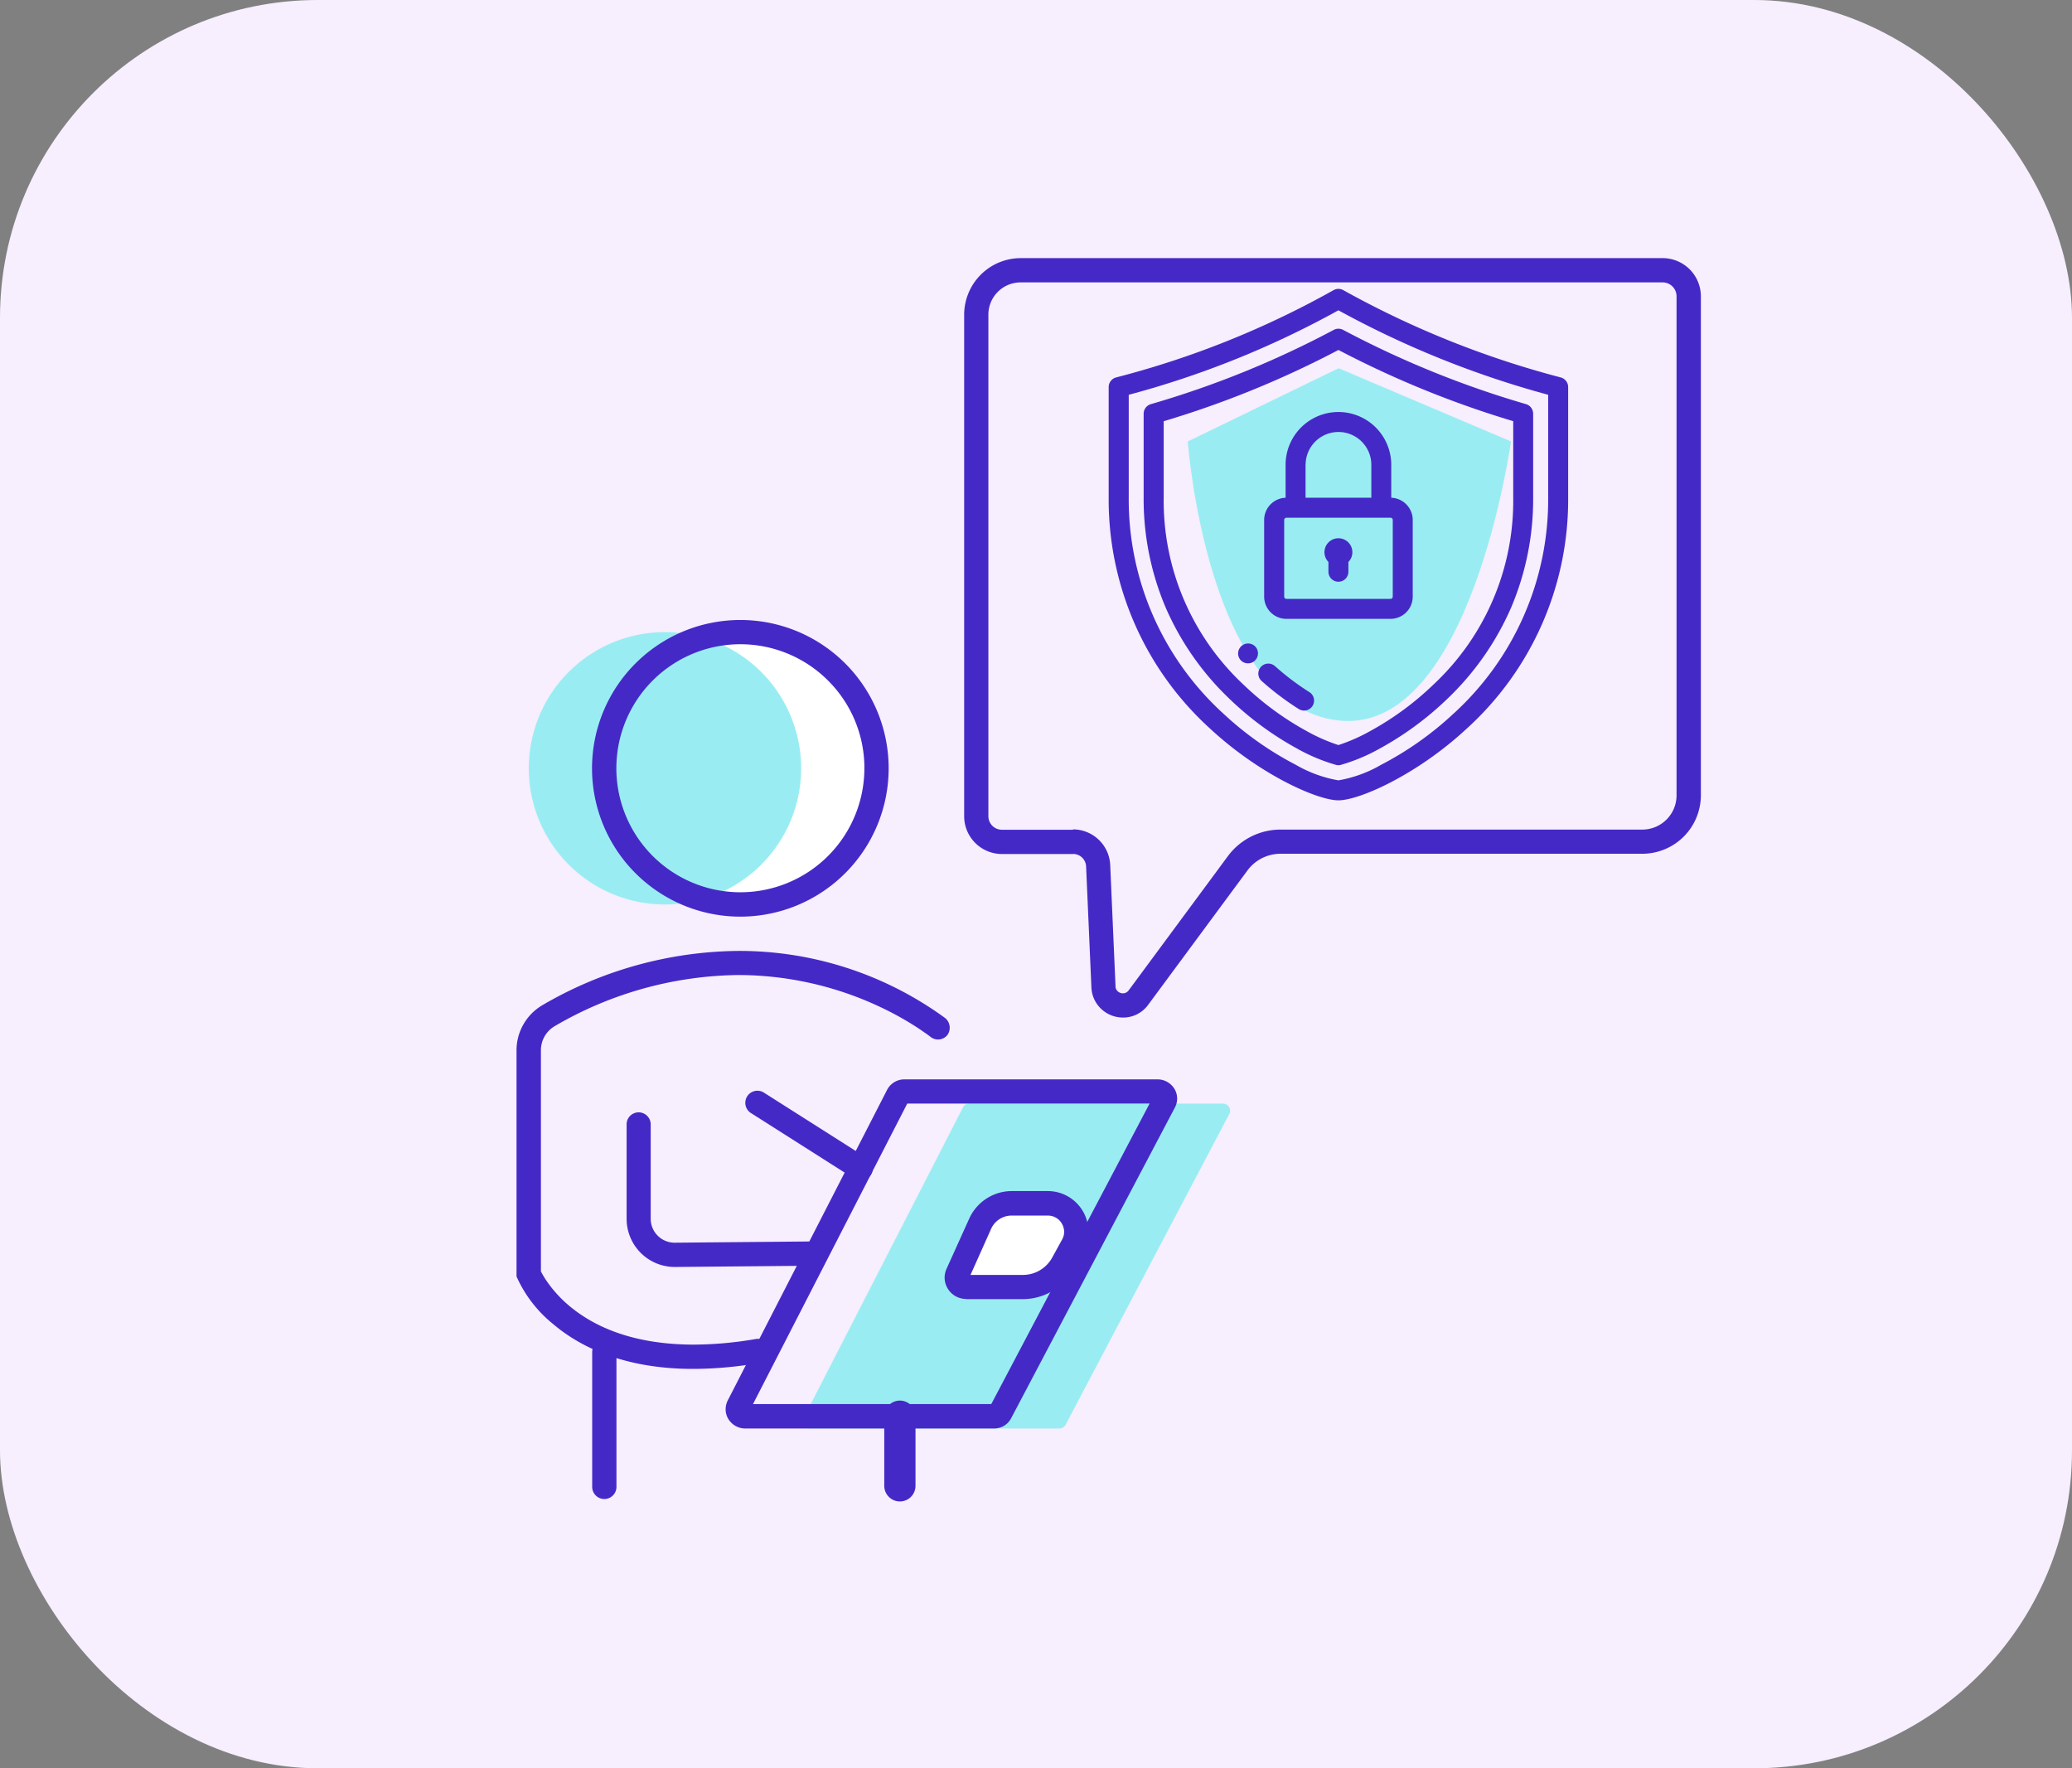 <svg xmlns="http://www.w3.org/2000/svg" width="150" height="128" viewBox="0 0 150 128">
  <rect x="0" y="0" width="150" height="128" fill="#808080" stroke="none"/>
  <g id="Grupo_1098856" data-name="Grupo 1098856" transform="translate(-1196.093 -2979.838)">
    <rect id="Rectángulo_400927" data-name="Rectángulo 400927" width="150" height="128" rx="23" transform="translate(1196.093 2979.838)" fill="#f7eefe"/>
    <g id="control-de-pago" transform="translate(1203.146 2983.523)">
      <path id="Trazado_872605" data-name="Trazado 872605" d="M56.4,51.931a9.858,9.858,0,1,1-9.859-9.859A9.858,9.858,0,0,1,56.4,51.931Z" fill="#fff"/>
      <path id="Trazado_872606" data-name="Trazado 872606" d="M50.945,51.931a9.858,9.858,0,1,1-9.858-9.859A9.858,9.858,0,0,1,50.945,51.931Z" fill="#99edf2"/>
      <path id="Trazado_872607" data-name="Trazado 872607" d="M56.4,51.931h-.878A8.977,8.977,0,1,1,52.9,45.586a8.935,8.935,0,0,1,2.624,6.345H57.28A10.737,10.737,0,1,0,46.544,62.668,10.739,10.739,0,0,0,57.28,51.931Z" fill="#4529c7"/>
      <path id="Trazado_872608" data-name="Trazado 872608" d="M61.375,70.012a25.283,25.283,0,0,0-15.018-4.863,28.572,28.572,0,0,0-14.129,3.919,3.791,3.791,0,0,0-1.888,3.3V88.708l.066.154a9.3,9.3,0,0,0,2.646,3.348c1.932,1.625,5.149,3.206,10.1,3.195a27.917,27.917,0,0,0,4.808-.439.874.874,0,0,0-.3-1.724,26.8,26.8,0,0,1-4.512.406c-4.578-.011-7.323-1.416-8.969-2.789a9.074,9.074,0,0,1-1.7-1.877,6.56,6.56,0,0,1-.351-.593l-.077-.154-.011-.033-.022.011.022-.011-.022.011.022-.011-.812.329h.878V72.361a2.019,2.019,0,0,1,1-1.767,26.9,26.9,0,0,1,13.273-3.7,24.188,24.188,0,0,1,10.155,2.251,22.445,22.445,0,0,1,2.811,1.548c.318.209.56.384.724.494l.176.132.044.033.011.011a.872.872,0,0,0,1.229-.121A.91.91,0,0,0,61.375,70.012Z" fill="#4529c7"/>
      <path id="Trazado_872609" data-name="Trazado 872609" d="M62.66,76.478,51.121,98.962a.523.523,0,0,0,.461.757H69.631a.522.522,0,0,0,.461-.274L81.937,76.961a.513.513,0,0,0-.461-.757H63.121A.484.484,0,0,0,62.66,76.478Z" fill="#99edf2"/>
      <path id="Trazado_872610" data-name="Trazado 872610" d="M57.95,75.6l-.779-.4L45.632,97.688a1.432,1.432,0,0,0-.154.637,1.352,1.352,0,0,0,.4.966,1.419,1.419,0,0,0,1,.428H64.921a1.386,1.386,0,0,0,1.23-.747L78,76.489a1.384,1.384,0,0,0,.165-.648,1.352,1.352,0,0,0-.4-.966,1.419,1.419,0,0,0-1-.428H58.411a1.4,1.4,0,0,0-1.241.757l.779.4.779.4-.318-.165v.362a.366.366,0,0,0,.318-.2l-.318-.165v.362H76.766V75.83l-.264.253.264.11V75.83l-.264.253.253-.242H76.4a.306.306,0,0,0,.1.242l.253-.242h.011l-.318-.165-.044.165h.362l-.318-.165L64.6,98.16l.318.165v-.362a.379.379,0,0,0-.318.187l.318.165v-.362H46.873v.362l.264-.253-.264-.11v.362l.264-.253-.253.253h.351a.348.348,0,0,0-.1-.253l-.253.253h-.011l.318.165.044-.165h-.362l.318.165L58.729,76Z" fill="#4529c7"/>
      <path id="Trazado_872611" data-name="Trazado 872611" d="M38.31,77.707v6.828A3.486,3.486,0,0,0,41.8,88.027l9.716-.088a.878.878,0,1,0-.022-1.757l-9.716.088h.011a1.731,1.731,0,0,1-1.735-1.735V77.707a.873.873,0,1,0-1.746,0Z" fill="#4529c7"/>
      <path id="Trazado_872612" data-name="Trazado 872612" d="M47.334,76.9l7.432,4.721a.876.876,0,1,0,.933-1.482l-7.432-4.721a.876.876,0,1,0-.933,1.482Z" fill="#4529c7"/>
      <path id="Trazado_872613" data-name="Trazado 872613" d="M35.818,94.186v9.76a.878.878,0,0,0,1.757,0v-9.76a.878.878,0,0,0-1.757,0Z" fill="#4529c7"/>
      <path id="Trazado_872614" data-name="Trazado 872614" d="M59.224,103.869V98.83a1.131,1.131,0,1,0-2.262,0v5.039a1.131,1.131,0,1,0,2.262,0Z" fill="#4529c7"/>
      <path id="Trazado_872615" data-name="Trazado 872615" d="M62.857,89.477H67a3.312,3.312,0,0,0,2.9-1.713l.714-1.284a2.059,2.059,0,0,0-1.8-3.052H66.195A2.514,2.514,0,0,0,63.911,84.9l-1.647,3.645A.651.651,0,0,0,62.857,89.477Z" fill="#fff"/>
      <path id="Trazado_872616" data-name="Trazado 872616" d="M62.857,89.476v.878H67a4.2,4.2,0,0,0,3.667-2.163l.714-1.3a2.894,2.894,0,0,0,.362-1.416,2.941,2.941,0,0,0-2.931-2.942H66.195a3.384,3.384,0,0,0-3.085,2l-1.647,3.645a1.562,1.562,0,0,0-.132.626,1.555,1.555,0,0,0,1.537,1.537V88.818l.154-.154-.154-.066v.22l.154-.154-.154.154h.219l-.066-.154-.154.154h0l.2.088.022-.088h-.219l.2.088L64.7,85.261a1.629,1.629,0,0,1,1.482-.955H68.8a1.173,1.173,0,0,1,.845.351,1.233,1.233,0,0,1,.34.823,1.146,1.146,0,0,1-.154.571l-.714,1.3a2.416,2.416,0,0,1-2.13,1.251H62.846v.878Z" fill="#4529c7"/>
      <path id="Trazado_872617" data-name="Trazado 872617" d="M70.63,57.255v-.878H65.481A.979.979,0,0,1,64.5,55.4V19.095a2.333,2.333,0,0,1,2.338-2.338h46.471a1.007,1.007,0,0,1,1.01,1.01V53.885a2.479,2.479,0,0,1-2.481,2.481H85.648a4.747,4.747,0,0,0-3.809,1.921L74.659,68a.516.516,0,0,1-.417.22.563.563,0,0,1-.373-.143.48.48,0,0,1-.165-.373l-.384-8.772a2.7,2.7,0,0,0-2.69-2.58v1.778a.943.943,0,0,1,.944.9l.384,8.761a2.251,2.251,0,0,0,.758,1.6,2.293,2.293,0,0,0,1.537.582,2.233,2.233,0,0,0,1.822-.933l7.18-9.716a2.979,2.979,0,0,1,2.393-1.208h26.194a4.241,4.241,0,0,0,4.238-4.238V17.767A2.769,2.769,0,0,0,113.313,15H66.842a4.1,4.1,0,0,0-4.095,4.095V55.4a2.734,2.734,0,0,0,2.734,2.734H70.63Z" fill="#4529c7"/>
    </g>
    <g id="proteger" transform="translate(1250.356 3000.75)">
      <path id="Trazado_873017" data-name="Trazado 873017" d="M-7085.312-8703.271l-10.917,5.3s1.371,19.153,10.917,20.2,12.48-20.2,12.48-20.2Z" transform="translate(7127.955 8709.014)" fill="#99edf2"/>
      <g id="Grupo_1098845" data-name="Grupo 1098845" transform="translate(25.999 0)">
        <g id="Grupo_1098844" data-name="Grupo 1098844" transform="translate(0 0)">
          <path id="Trazado_873011" data-name="Trazado 873011" d="M58.72,6.408A67.445,67.445,0,0,1,42.983.091a.723.723,0,0,0-.705,0A65.6,65.6,0,0,1,26.541,6.408a.723.723,0,0,0-.542.7V15.09a22.373,22.373,0,0,0,7.352,16.751c3.6,3.336,7.77,5.181,9.279,5.181s5.681-1.845,9.279-5.181A22.374,22.374,0,0,0,59.262,15.09V7.108A.723.723,0,0,0,58.72,6.408ZM50.926,30.78a23.594,23.594,0,0,1-5.2,3.667,9.322,9.322,0,0,1-3.093,1.128,9.321,9.321,0,0,1-3.093-1.128,23.6,23.6,0,0,1-5.2-3.667,20.959,20.959,0,0,1-6.889-15.69V7.665A66.928,66.928,0,0,0,42.63,1.55,69.029,69.029,0,0,0,57.815,7.665V15.09h0A20.96,20.96,0,0,1,50.926,30.78Z" transform="translate(-25.999 0)" fill="#4529c7"/>
        </g>
      </g>
      <g id="Grupo_1098847" data-name="Grupo 1098847" transform="translate(28.53 2.882)">
        <g id="Grupo_1098846" data-name="Grupo 1098846" transform="translate(0)">
          <path id="Trazado_873012" data-name="Trazado 873012" d="M88.678,45.321a69.732,69.732,0,0,1-13.239-5.375.723.723,0,0,0-.679,0A68.9,68.9,0,0,1,61.52,45.322a.723.723,0,0,0-.522.695v6.052a20.1,20.1,0,0,0,1.591,7.97,20.324,20.324,0,0,0,4.657,6.648,22.815,22.815,0,0,0,4.871,3.573,13.086,13.086,0,0,0,2.849,1.187.723.723,0,0,0,.262,0,13.086,13.086,0,0,0,2.849-1.187,22.825,22.825,0,0,0,4.871-3.573,20.323,20.323,0,0,0,4.657-6.648,20.1,20.1,0,0,0,1.591-7.97V46.015A.723.723,0,0,0,88.678,45.321Zm-.925,6.748a18.2,18.2,0,0,1-5.8,13.575,21.356,21.356,0,0,1-4.558,3.344A12.839,12.839,0,0,1,75.1,70a12.836,12.836,0,0,1-2.292-1.008,21.356,21.356,0,0,1-4.558-3.344,18.2,18.2,0,0,1-5.8-13.575V46.558A70.365,70.365,0,0,0,75.1,41.4a71.208,71.208,0,0,0,12.653,5.154v5.513Z" transform="translate(-60.998 -39.861)" fill="#4529c7"/>
        </g>
      </g>
      <g id="Grupo_1098849" data-name="Grupo 1098849" transform="translate(35.359 25.658)">
        <g id="Grupo_1098848" data-name="Grupo 1098848">
          <path id="Trazado_873013" data-name="Trazado 873013" d="M156.715,355.085l-.014-.016a.723.723,0,0,0-1.071.971l.014.016a.723.723,0,0,0,1.071-.971Z" transform="translate(-155.443 -354.833)" fill="#4529c7"/>
        </g>
      </g>
      <g id="Grupo_1098851" data-name="Grupo 1098851" transform="translate(36.833 27.123)">
        <g id="Grupo_1098850" data-name="Grupo 1098850" transform="translate(0)">
          <path id="Trazado_873014" data-name="Trazado 873014" d="M179.524,377.173a18.842,18.842,0,0,1-2.493-1.883.723.723,0,1,0-.964,1.078,20.285,20.285,0,0,0,2.685,2.028.723.723,0,1,0,.772-1.223Z" transform="translate(-175.826 -375.106)" fill="#4529c7"/>
        </g>
      </g>
      <g id="Grupo_1098853" data-name="Grupo 1098853" transform="translate(37.254 8.912)">
        <g id="Grupo_1098852" data-name="Grupo 1098852" transform="translate(0)">
          <path id="Trazado_873015" data-name="Trazado 873015" d="M190.854,129.464v-2.381a3.825,3.825,0,0,0-7.65,0v2.381a1.611,1.611,0,0,0-1.551,1.608v5.551a1.611,1.611,0,0,0,1.609,1.609H190.8a1.611,1.611,0,0,0,1.609-1.609v-5.551A1.611,1.611,0,0,0,190.854,129.464Zm-6.2-2.381a2.379,2.379,0,0,1,4.758,0v2.379H184.65v-2.379Zm6.309,9.54a.165.165,0,0,1-.163.163h-7.533a.165.165,0,0,1-.163-.163v-5.551h0a.165.165,0,0,1,.163-.163H190.8a.165.165,0,0,1,.163.163Z" transform="translate(-181.653 -123.258)" fill="#4529c7"/>
        </g>
      </g>
      <g id="Grupo_1098855" data-name="Grupo 1098855" transform="translate(41.619 18.051)">
        <g id="Grupo_1098854" data-name="Grupo 1098854">
          <path id="Trazado_873016" data-name="Trazado 873016" d="M243.029,249.64a1.01,1.01,0,0,0-.723,1.716v.708a.723.723,0,0,0,1.446,0v-.708a1.01,1.01,0,0,0-.723-1.716Z" transform="translate(-242.018 -249.64)" fill="#4529c7"/>
        </g>
      </g>
    </g>
  </g>
</svg>
